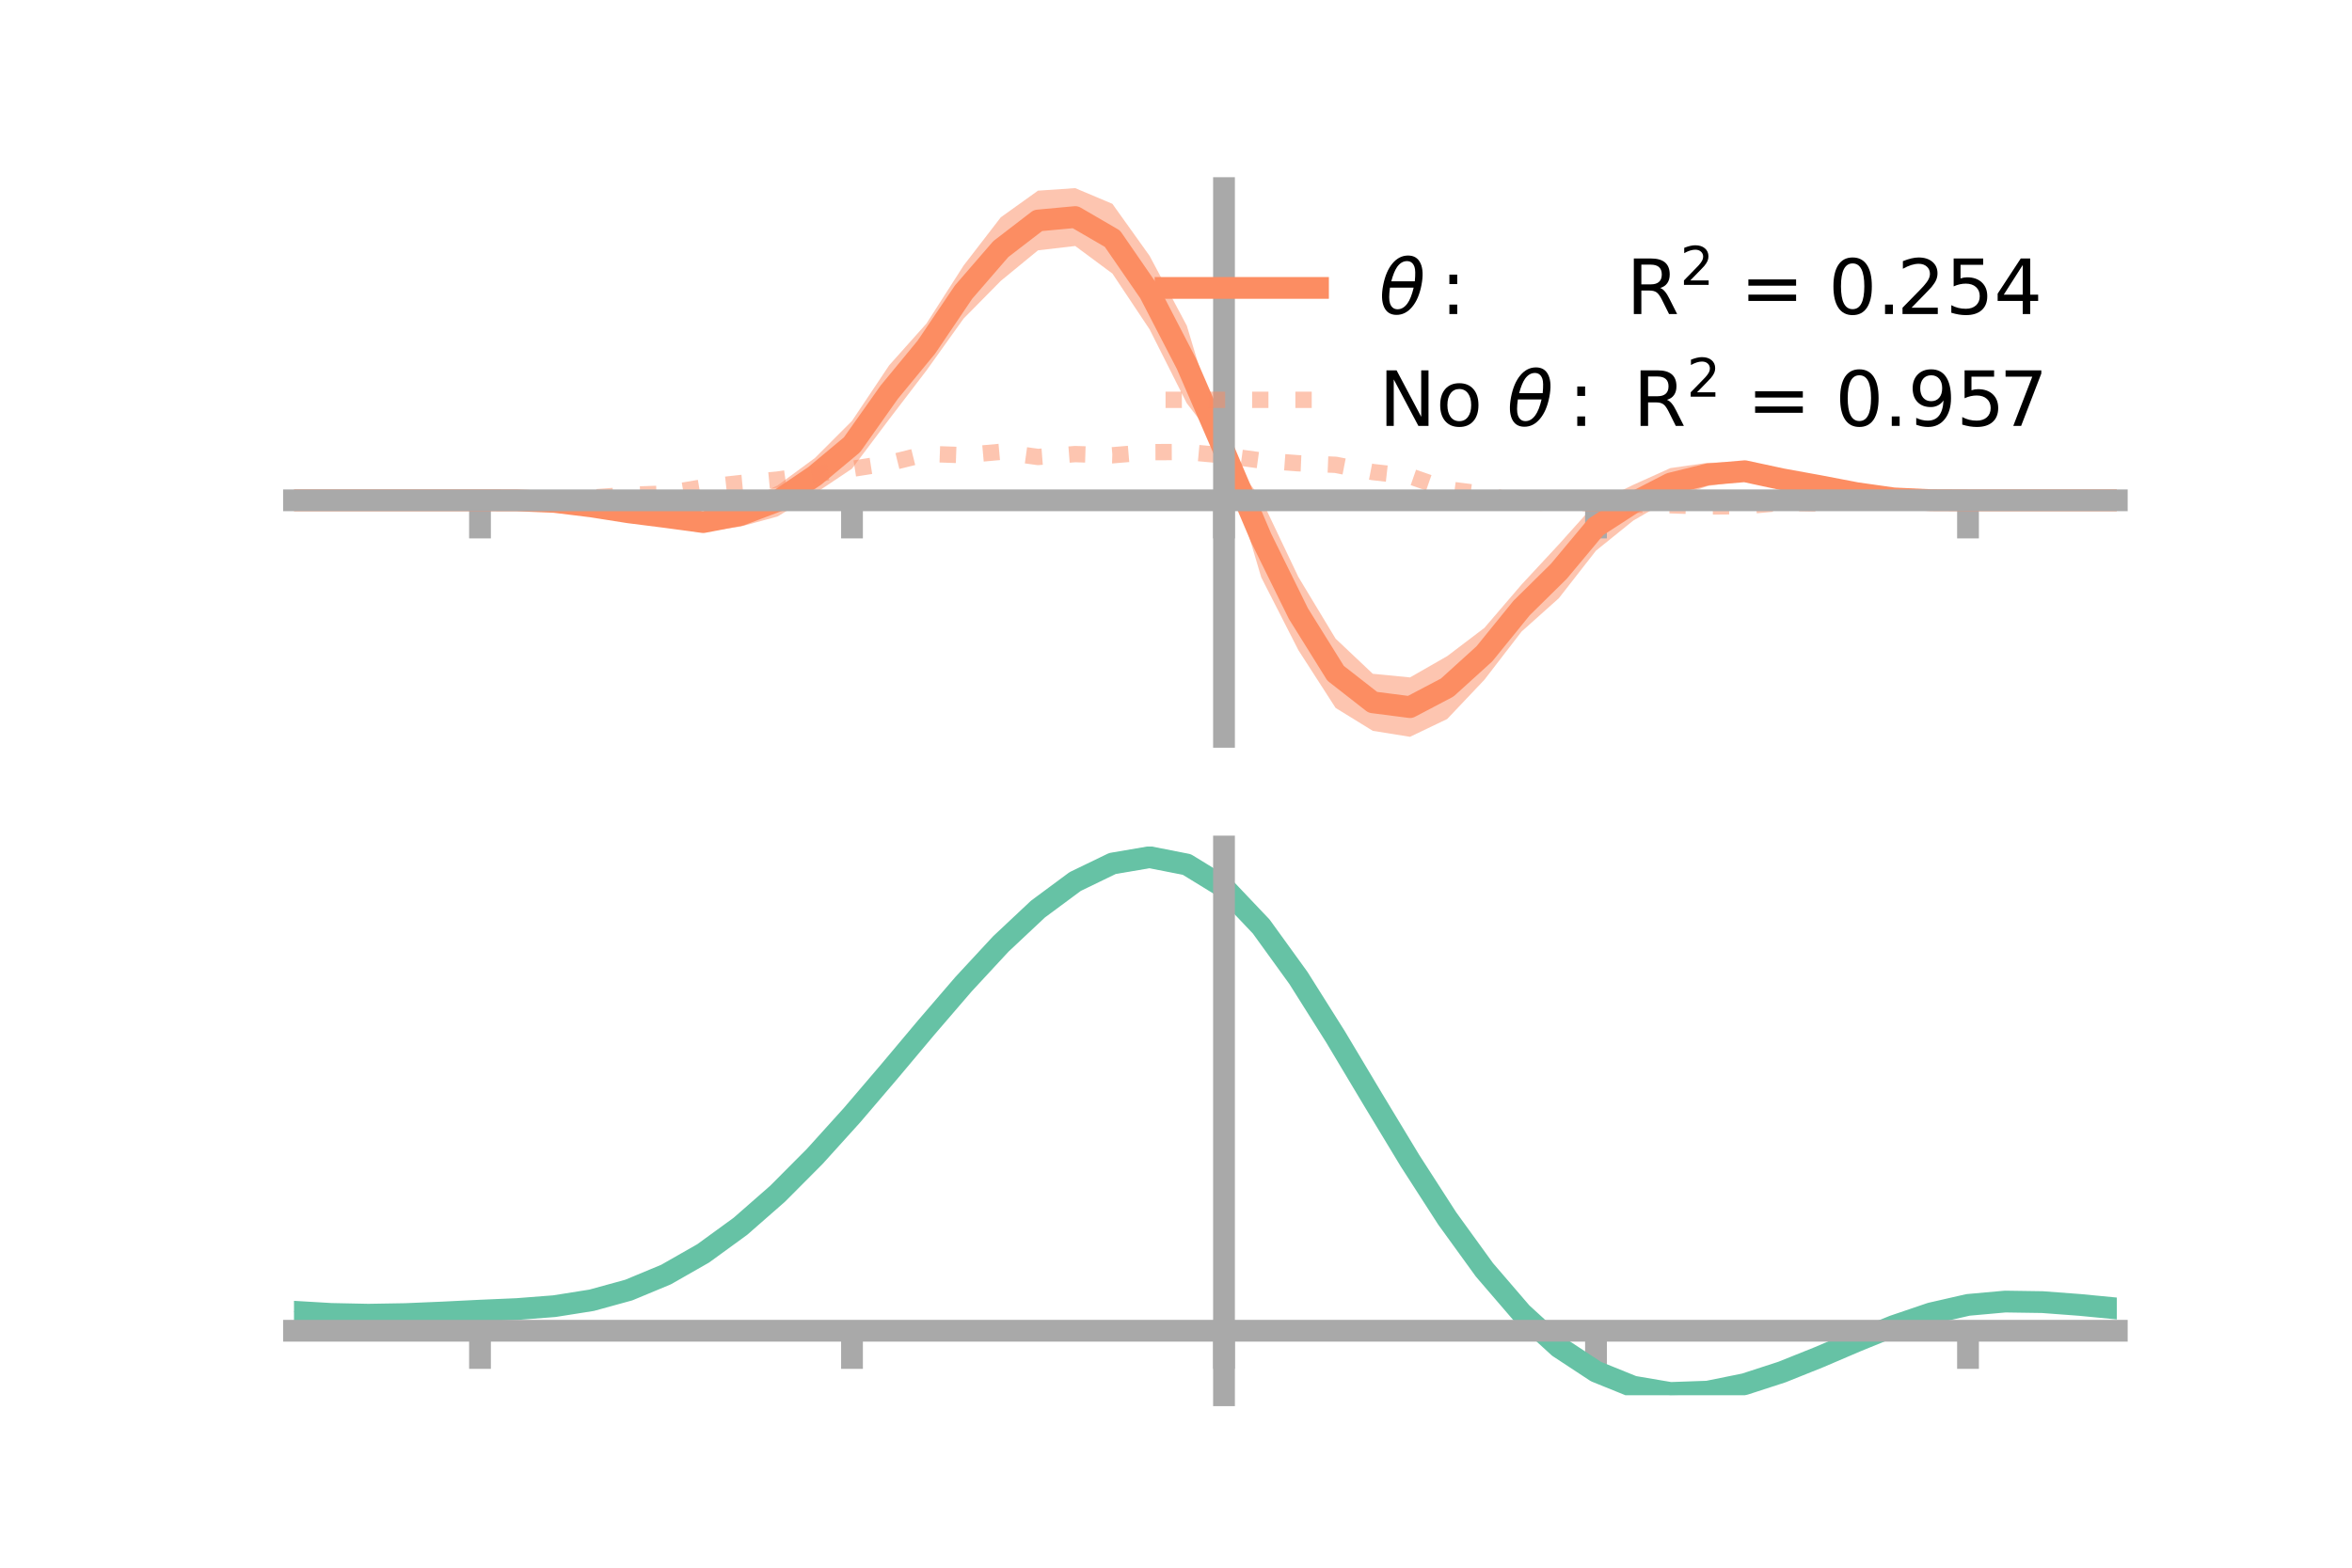 <?xml version="1.0" encoding="utf-8" standalone="no"?>
<!DOCTYPE svg PUBLIC "-//W3C//DTD SVG 1.1//EN"
  "http://www.w3.org/Graphics/SVG/1.1/DTD/svg11.dtd">
<!-- Created with matplotlib (https://matplotlib.org/) -->
<svg height="144pt" version="1.1" viewBox="0 0 216 144" width="216pt" xmlns="http://www.w3.org/2000/svg" xmlns:xlink="http://www.w3.org/1999/xlink">
 <defs>
  <style type="text/css">*{stroke-linecap:butt;stroke-linejoin:round;}</style>
 </defs>
 <g id="figure_1">
  <g id="patch_1">
   <path d="M 0 144 
L 216 144 
L 216 0 
L 0 0 
z
" style="fill:none;"/>
  </g>
  <g id="axes_1">
   <g id="patch_2">
    <path d="M 27 67.68 
L 194.4 67.68 
L 194.4 17.28 
L 27 17.28 
z
" style="fill:none;"/>
   </g>
   <g id="PolyCollection_1">
    <path clip-path="url(#p20ab0807ec)" d="M 27 45.954 
L 27 45.954 
L 30.416 45.954 
L 33.833 45.954 
L 37.249 45.954 
L 40.665 45.954 
L 44.082 45.954 
L 47.498 45.907 
L 50.914 45.94 
L 54.331 46.191 
L 57.747 46.517 
L 61.163 46.701 
L 64.58 47.092 
L 67.996 46.237 
L 71.412 44.588 
L 74.829 42.076 
L 78.245 38.66 
L 81.661 33.551 
L 85.078 29.724 
L 88.494 24.392 
L 91.91 19.96 
L 95.327 17.513 
L 98.743 17.28 
L 102.159 18.722 
L 105.576 23.505 
L 108.992 29.912 
L 112.408 41.267 
L 115.824 45.822 
L 119.241 53.002 
L 122.657 58.663 
L 126.073 61.89 
L 129.49 62.224 
L 132.906 60.269 
L 136.322 57.675 
L 139.739 53.689 
L 143.155 50.01 
L 146.571 46.204 
L 149.988 44.538 
L 153.404 42.997 
L 156.82 42.506 
L 160.237 42.411 
L 163.653 43.222 
L 167.069 44.093 
L 170.486 44.964 
L 173.902 45.616 
L 177.318 45.884 
L 180.735 45.954 
L 184.151 45.954 
L 187.567 45.954 
L 190.984 45.954 
L 194.4 45.954 
L 194.4 45.954 
L 194.4 45.954 
L 190.984 45.954 
L 187.567 45.954 
L 184.151 45.954 
L 180.735 45.954 
L 177.318 45.997 
L 173.902 45.942 
L 170.486 45.63 
L 167.069 45.189 
L 163.653 44.818 
L 160.237 44.156 
L 156.82 44.648 
L 153.404 45.841 
L 149.988 47.823 
L 146.571 50.581 
L 143.155 54.954 
L 139.739 58.009 
L 136.322 62.441 
L 132.906 66.044 
L 129.49 67.68 
L 126.073 67.131 
L 122.657 65.026 
L 119.241 59.723 
L 115.824 53.026 
L 112.408 41.481 
L 108.992 37.046 
L 105.576 30.255 
L 102.159 25.127 
L 98.743 22.596 
L 95.327 22.995 
L 91.91 25.8 
L 88.494 29.263 
L 85.078 34.039 
L 81.661 38.506 
L 78.245 43.051 
L 74.829 45.339 
L 71.412 47.441 
L 67.996 48.375 
L 64.58 48.825 
L 61.163 48.287 
L 57.747 47.604 
L 54.331 46.852 
L 50.914 46.264 
L 47.498 46.02 
L 44.082 45.954 
L 40.665 45.954 
L 37.249 45.954 
L 33.833 45.954 
L 30.416 45.954 
L 27 45.954 
z
" style="fill:#fc8d62;fill-opacity:0.5;"/>
   </g>
   <g id="matplotlib.axis_1">
    <g id="xtick_1">
     <g id="line2d_1">
      <defs>
       <path d="M 0 0 
L 0 3.5 
" id="me7f3abb350" style="stroke:#a9a9a9;stroke-width:2;"/>
      </defs>
      <g>
       <use style="fill:#a9a9a9;stroke:#a9a9a9;stroke-width:2;" x="44.082" xlink:href="#me7f3abb350" y="45.954"/>
      </g>
     </g>
    </g>
    <g id="xtick_2">
     <g id="line2d_2">
      <g>
       <use style="fill:#a9a9a9;stroke:#a9a9a9;stroke-width:2;" x="78.245" xlink:href="#me7f3abb350" y="45.954"/>
      </g>
     </g>
    </g>
    <g id="xtick_3">
     <g id="line2d_3">
      <g>
       <use style="fill:#a9a9a9;stroke:#a9a9a9;stroke-width:2;" x="112.408" xlink:href="#me7f3abb350" y="45.954"/>
      </g>
     </g>
    </g>
    <g id="xtick_4">
     <g id="line2d_4">
      <g>
       <use style="fill:#a9a9a9;stroke:#a9a9a9;stroke-width:2;" x="146.571" xlink:href="#me7f3abb350" y="45.954"/>
      </g>
     </g>
    </g>
    <g id="xtick_5">
     <g id="line2d_5">
      <g>
       <use style="fill:#a9a9a9;stroke:#a9a9a9;stroke-width:2;" x="180.735" xlink:href="#me7f3abb350" y="45.954"/>
      </g>
     </g>
    </g>
   </g>
   <g id="matplotlib.axis_2"/>
   <g id="line2d_6">
    <path clip-path="url(#p20ab0807ec)" d="M 27 45.954 
L 30.416 45.954 
L 33.833 45.954 
L 37.249 45.954 
L 40.665 45.954 
L 44.082 45.954 
L 47.498 45.964 
L 50.914 46.102 
L 54.331 46.521 
L 57.747 47.061 
L 61.163 47.494 
L 64.58 47.958 
L 67.996 47.306 
L 71.412 46.014 
L 74.829 43.707 
L 78.245 40.856 
L 81.661 36.028 
L 85.078 31.882 
L 88.494 26.828 
L 91.91 22.88 
L 95.327 20.254 
L 98.743 19.938 
L 102.159 21.924 
L 105.576 26.88 
L 108.992 33.479 
L 112.408 41.374 
L 115.824 49.424 
L 119.241 56.362 
L 122.657 61.844 
L 126.073 64.511 
L 129.49 64.952 
L 132.906 63.156 
L 136.322 60.058 
L 139.739 55.849 
L 143.155 52.482 
L 146.571 48.392 
L 149.988 46.18 
L 153.404 44.419 
L 156.82 43.577 
L 160.237 43.284 
L 163.653 44.02 
L 167.069 44.641 
L 170.486 45.297 
L 173.902 45.779 
L 177.318 45.94 
L 180.735 45.954 
L 184.151 45.954 
L 187.567 45.954 
L 190.984 45.954 
L 194.4 45.954 
" style="fill:none;stroke:#fc8d62;stroke-linecap:square;stroke-width:2;"/>
   </g>
   <g id="line2d_7">
    <path clip-path="url(#p20ab0807ec)" d="M 27 45.954 
L 30.416 45.954 
L 33.833 45.954 
L 37.249 45.954 
L 40.665 45.954 
L 44.082 45.954 
L 47.498 45.92 
L 50.914 45.853 
L 54.331 45.707 
L 57.747 45.454 
L 61.163 45.336 
L 64.58 44.755 
L 67.996 44.376 
L 71.412 44.053 
L 74.829 43.565 
L 78.245 43.067 
L 81.661 42.535 
L 85.078 41.689 
L 88.494 41.809 
L 91.91 41.502 
L 95.327 41.975 
L 98.743 41.711 
L 102.159 41.819 
L 105.576 41.533 
L 108.992 41.517 
L 112.408 41.834 
L 115.824 42.301 
L 119.241 42.554 
L 122.657 42.695 
L 126.073 43.36 
L 129.49 43.745 
L 132.906 44.937 
L 136.322 45.373 
L 139.739 46.236 
L 143.155 46.114 
L 146.571 46.254 
L 149.988 46.357 
L 153.404 46.41 
L 156.82 46.523 
L 160.237 46.494 
L 163.653 46.186 
L 167.069 46.25 
L 170.486 46.114 
L 173.902 46.028 
L 177.318 45.984 
L 180.735 45.954 
L 184.151 45.954 
L 187.567 45.954 
L 190.984 45.954 
L 194.4 45.954 
" style="fill:none;stroke:#fc8d62;stroke-dasharray:1.5,2.475;stroke-dashoffset:0;stroke-opacity:0.5;stroke-width:1.5;"/>
   </g>
   <g id="patch_3">
    <path d="M 112.408 67.68 
L 112.408 17.28 
" style="fill:none;stroke:#a9a9a9;stroke-linecap:square;stroke-linejoin:miter;stroke-width:2;"/>
   </g>
   <g id="patch_4">
    <path d="M 194.4 67.68 
L 194.4 17.28 
" style="fill:none;"/>
   </g>
   <g id="patch_5">
    <path d="M 27 45.954 
L 194.4 45.954 
" style="fill:none;stroke:#a9a9a9;stroke-linecap:square;stroke-linejoin:miter;stroke-width:2;"/>
   </g>
   <g id="patch_6">
    <path d="M 27 17.28 
L 194.4 17.28 
" style="fill:none;"/>
   </g>
   <g id="legend_1">
    <g id="line2d_8">
     <path d="M 107.04 26.449 
L 121.04 26.449 
" style="fill:none;stroke:#fc8d62;stroke-linecap:square;stroke-width:2;"/>
    </g>
    <g id="line2d_9"/>
    <g id="text_1">
     <!-- $\theta:$      R$^{2}$ = 0.254 -->
     <g transform="translate(126.64 28.899)scale(0.07 -0.07)">
      <defs>
       <path d="M 45.516 34.672 
L 14.453 34.672 
Q 12.359 20.062 14.5 13.875 
Q 17.188 6.25 24.469 6.25 
Q 31.781 6.25 37.359 13.922 
Q 42.234 20.656 45.516 34.672 
z
M 47.016 42.969 
Q 48.344 56.844 46.625 61.719 
Q 43.953 69.438 36.766 69.438 
Q 29.297 69.438 23.828 61.812 
Q 19.531 55.672 16.156 42.969 
z
M 38.188 76.766 
Q 49.906 76.766 54.594 66.406 
Q 59.281 56.109 55.719 37.844 
Q 52.203 19.625 43.453 9.281 
Q 34.766 -1.125 23.047 -1.125 
Q 11.281 -1.125 6.641 9.281 
Q 2 19.625 5.516 37.844 
Q 9.078 56.109 17.719 66.406 
Q 26.422 76.766 38.188 76.766 
z
" id="DejaVuSans-Oblique-952"/>
       <path d="M 11.719 12.406 
L 22.016 12.406 
L 22.016 0 
L 11.719 0 
z
M 11.719 51.703 
L 22.016 51.703 
L 22.016 39.312 
L 11.719 39.312 
z
" id="DejaVuSans-58"/>
       <path id="DejaVuSans-32"/>
       <path d="M 44.391 34.188 
Q 47.562 33.109 50.562 29.594 
Q 53.562 26.078 56.594 19.922 
L 66.609 0 
L 56 0 
L 46.688 18.703 
Q 43.062 26.031 39.672 28.422 
Q 36.281 30.812 30.422 30.812 
L 19.672 30.812 
L 19.672 0 
L 9.812 0 
L 9.812 72.906 
L 32.078 72.906 
Q 44.578 72.906 50.734 67.672 
Q 56.891 62.453 56.891 51.906 
Q 56.891 45.016 53.688 40.469 
Q 50.484 35.938 44.391 34.188 
z
M 19.672 64.797 
L 19.672 38.922 
L 32.078 38.922 
Q 39.203 38.922 42.844 42.219 
Q 46.484 45.516 46.484 51.906 
Q 46.484 58.297 42.844 61.547 
Q 39.203 64.797 32.078 64.797 
z
" id="DejaVuSans-82"/>
       <path d="M 19.188 8.297 
L 53.609 8.297 
L 53.609 0 
L 7.328 0 
L 7.328 8.297 
Q 12.938 14.109 22.625 23.891 
Q 32.328 33.688 34.812 36.531 
Q 39.547 41.844 41.422 45.531 
Q 43.312 49.219 43.312 52.781 
Q 43.312 58.594 39.234 62.25 
Q 35.156 65.922 28.609 65.922 
Q 23.969 65.922 18.812 64.312 
Q 13.672 62.703 7.812 59.422 
L 7.812 69.391 
Q 13.766 71.781 18.938 73 
Q 24.125 74.219 28.422 74.219 
Q 39.75 74.219 46.484 68.547 
Q 53.219 62.891 53.219 53.422 
Q 53.219 48.922 51.531 44.891 
Q 49.859 40.875 45.406 35.406 
Q 44.188 33.984 37.641 27.219 
Q 31.109 20.453 19.188 8.297 
z
" id="DejaVuSans-50"/>
       <path d="M 10.594 45.406 
L 73.188 45.406 
L 73.188 37.203 
L 10.594 37.203 
z
M 10.594 25.484 
L 73.188 25.484 
L 73.188 17.188 
L 10.594 17.188 
z
" id="DejaVuSans-61"/>
       <path d="M 31.781 66.406 
Q 24.172 66.406 20.328 58.906 
Q 16.5 51.422 16.5 36.375 
Q 16.5 21.391 20.328 13.891 
Q 24.172 6.391 31.781 6.391 
Q 39.453 6.391 43.281 13.891 
Q 47.125 21.391 47.125 36.375 
Q 47.125 51.422 43.281 58.906 
Q 39.453 66.406 31.781 66.406 
z
M 31.781 74.219 
Q 44.047 74.219 50.516 64.516 
Q 56.984 54.828 56.984 36.375 
Q 56.984 17.969 50.516 8.266 
Q 44.047 -1.422 31.781 -1.422 
Q 19.531 -1.422 13.062 8.266 
Q 6.594 17.969 6.594 36.375 
Q 6.594 54.828 13.062 64.516 
Q 19.531 74.219 31.781 74.219 
z
" id="DejaVuSans-48"/>
       <path d="M 10.688 12.406 
L 21 12.406 
L 21 0 
L 10.688 0 
z
" id="DejaVuSans-46"/>
       <path d="M 10.797 72.906 
L 49.516 72.906 
L 49.516 64.594 
L 19.828 64.594 
L 19.828 46.734 
Q 21.969 47.469 24.109 47.828 
Q 26.266 48.188 28.422 48.188 
Q 40.625 48.188 47.75 41.5 
Q 54.891 34.812 54.891 23.391 
Q 54.891 11.625 47.562 5.094 
Q 40.234 -1.422 26.906 -1.422 
Q 22.312 -1.422 17.547 -0.641 
Q 12.797 0.141 7.719 1.703 
L 7.719 11.625 
Q 12.109 9.234 16.797 8.062 
Q 21.484 6.891 26.703 6.891 
Q 35.156 6.891 40.078 11.328 
Q 45.016 15.766 45.016 23.391 
Q 45.016 31 40.078 35.438 
Q 35.156 39.891 26.703 39.891 
Q 22.75 39.891 18.812 39.016 
Q 14.891 38.141 10.797 36.281 
z
" id="DejaVuSans-53"/>
       <path d="M 37.797 64.312 
L 12.891 25.391 
L 37.797 25.391 
z
M 35.203 72.906 
L 47.609 72.906 
L 47.609 25.391 
L 58.016 25.391 
L 58.016 17.188 
L 47.609 17.188 
L 47.609 0 
L 37.797 0 
L 37.797 17.188 
L 4.891 17.188 
L 4.891 26.703 
z
" id="DejaVuSans-52"/>
      </defs>
      <use transform="translate(0 0.766)" xlink:href="#DejaVuSans-Oblique-952"/>
      <use transform="translate(80.664 0.766)" xlink:href="#DejaVuSans-58"/>
      <use transform="translate(133.838 0.766)" xlink:href="#DejaVuSans-32"/>
      <use transform="translate(165.625 0.766)" xlink:href="#DejaVuSans-32"/>
      <use transform="translate(197.412 0.766)" xlink:href="#DejaVuSans-32"/>
      <use transform="translate(229.199 0.766)" xlink:href="#DejaVuSans-32"/>
      <use transform="translate(260.986 0.766)" xlink:href="#DejaVuSans-32"/>
      <use transform="translate(292.773 0.766)" xlink:href="#DejaVuSans-32"/>
      <use transform="translate(324.561 0.766)" xlink:href="#DejaVuSans-82"/>
      <use transform="translate(395 39.047)scale(0.7)" xlink:href="#DejaVuSans-50"/>
      <use transform="translate(442.271 0.766)" xlink:href="#DejaVuSans-32"/>
      <use transform="translate(474.058 0.766)" xlink:href="#DejaVuSans-61"/>
      <use transform="translate(557.847 0.766)" xlink:href="#DejaVuSans-32"/>
      <use transform="translate(589.634 0.766)" xlink:href="#DejaVuSans-48"/>
      <use transform="translate(653.257 0.766)" xlink:href="#DejaVuSans-46"/>
      <use transform="translate(679.544 0.766)" xlink:href="#DejaVuSans-50"/>
      <use transform="translate(743.167 0.766)" xlink:href="#DejaVuSans-53"/>
      <use transform="translate(806.79 0.766)" xlink:href="#DejaVuSans-52"/>
     </g>
    </g>
    <g id="line2d_10">
     <path d="M 107.04 36.724 
L 121.04 36.724 
" style="fill:none;stroke:#fc8d62;stroke-dasharray:1.5,2.475;stroke-dashoffset:0;stroke-opacity:0.5;stroke-width:1.5;"/>
    </g>
    <g id="line2d_11"/>
    <g id="text_2">
     <!-- No $\theta:$ R$^{2}$ = 0.957 -->
     <g transform="translate(126.64 39.174)scale(0.07 -0.07)">
      <defs>
       <path d="M 9.812 72.906 
L 23.094 72.906 
L 55.422 11.922 
L 55.422 72.906 
L 64.984 72.906 
L 64.984 0 
L 51.703 0 
L 19.391 60.984 
L 19.391 0 
L 9.812 0 
z
" id="DejaVuSans-78"/>
       <path d="M 30.609 48.391 
Q 23.391 48.391 19.188 42.75 
Q 14.984 37.109 14.984 27.297 
Q 14.984 17.484 19.156 11.844 
Q 23.344 6.203 30.609 6.203 
Q 37.797 6.203 41.984 11.859 
Q 46.188 17.531 46.188 27.297 
Q 46.188 37.016 41.984 42.703 
Q 37.797 48.391 30.609 48.391 
z
M 30.609 56 
Q 42.328 56 49.016 48.375 
Q 55.719 40.766 55.719 27.297 
Q 55.719 13.875 49.016 6.219 
Q 42.328 -1.422 30.609 -1.422 
Q 18.844 -1.422 12.172 6.219 
Q 5.516 13.875 5.516 27.297 
Q 5.516 40.766 12.172 48.375 
Q 18.844 56 30.609 56 
z
" id="DejaVuSans-111"/>
       <path d="M 10.984 1.516 
L 10.984 10.5 
Q 14.703 8.734 18.5 7.812 
Q 22.312 6.891 25.984 6.891 
Q 35.75 6.891 40.891 13.453 
Q 46.047 20.016 46.781 33.406 
Q 43.953 29.203 39.594 26.953 
Q 35.25 24.703 29.984 24.703 
Q 19.047 24.703 12.672 31.312 
Q 6.297 37.938 6.297 49.422 
Q 6.297 60.641 12.938 67.422 
Q 19.578 74.219 30.609 74.219 
Q 43.266 74.219 49.922 64.516 
Q 56.594 54.828 56.594 36.375 
Q 56.594 19.141 48.406 8.859 
Q 40.234 -1.422 26.422 -1.422 
Q 22.703 -1.422 18.891 -0.688 
Q 15.094 0.047 10.984 1.516 
z
M 30.609 32.422 
Q 37.25 32.422 41.125 36.953 
Q 45.016 41.5 45.016 49.422 
Q 45.016 57.281 41.125 61.844 
Q 37.25 66.406 30.609 66.406 
Q 23.969 66.406 20.094 61.844 
Q 16.219 57.281 16.219 49.422 
Q 16.219 41.5 20.094 36.953 
Q 23.969 32.422 30.609 32.422 
z
" id="DejaVuSans-57"/>
       <path d="M 8.203 72.906 
L 55.078 72.906 
L 55.078 68.703 
L 28.609 0 
L 18.312 0 
L 43.219 64.594 
L 8.203 64.594 
z
" id="DejaVuSans-55"/>
      </defs>
      <use transform="translate(0 0.766)" xlink:href="#DejaVuSans-78"/>
      <use transform="translate(74.805 0.766)" xlink:href="#DejaVuSans-111"/>
      <use transform="translate(135.986 0.766)" xlink:href="#DejaVuSans-32"/>
      <use transform="translate(167.773 0.766)" xlink:href="#DejaVuSans-Oblique-952"/>
      <use transform="translate(248.438 0.766)" xlink:href="#DejaVuSans-58"/>
      <use transform="translate(301.611 0.766)" xlink:href="#DejaVuSans-32"/>
      <use transform="translate(333.398 0.766)" xlink:href="#DejaVuSans-82"/>
      <use transform="translate(403.838 39.047)scale(0.7)" xlink:href="#DejaVuSans-50"/>
      <use transform="translate(451.108 0.766)" xlink:href="#DejaVuSans-32"/>
      <use transform="translate(482.896 0.766)" xlink:href="#DejaVuSans-61"/>
      <use transform="translate(566.685 0.766)" xlink:href="#DejaVuSans-32"/>
      <use transform="translate(598.472 0.766)" xlink:href="#DejaVuSans-48"/>
      <use transform="translate(662.095 0.766)" xlink:href="#DejaVuSans-46"/>
      <use transform="translate(693.882 0.766)" xlink:href="#DejaVuSans-57"/>
      <use transform="translate(757.505 0.766)" xlink:href="#DejaVuSans-53"/>
      <use transform="translate(813.878 0.766)" xlink:href="#DejaVuSans-55"/>
     </g>
    </g>
   </g>
  </g>
  <g id="axes_2">
   <g id="patch_7">
    <path d="M 27 128.16 
L 194.4 128.16 
L 194.4 77.76 
L 27 77.76 
z
" style="fill:none;"/>
   </g>
   <g id="PolyCollection_2">
    <path clip-path="url(#pe7c0801e15)" d="M 27 120.532 
L 27 120.448 
L 30.416 120.659 
L 33.833 120.731 
L 37.249 120.669 
L 40.665 120.513 
L 44.082 120.337 
L 47.498 120.184 
L 50.914 119.913 
L 54.331 119.366 
L 57.747 118.416 
L 61.163 116.973 
L 64.58 114.984 
L 67.996 112.442 
L 71.412 109.378 
L 74.829 105.859 
L 78.245 101.986 
L 81.661 97.889 
L 85.078 93.722 
L 88.494 89.66 
L 91.91 85.892 
L 95.327 82.616 
L 98.743 80.036 
L 102.159 78.352 
L 105.576 77.76 
L 108.992 78.445 
L 112.408 80.574 
L 115.824 84.228 
L 119.241 89.026 
L 122.657 94.532 
L 126.073 100.338 
L 129.49 106.086 
L 132.906 111.477 
L 136.322 116.277 
L 139.739 120.317 
L 143.155 123.492 
L 146.571 125.765 
L 149.988 127.157 
L 153.404 127.74 
L 156.82 127.624 
L 160.237 126.943 
L 163.653 125.85 
L 167.069 124.504 
L 170.486 123.068 
L 173.902 121.7 
L 177.318 120.554 
L 180.735 119.779 
L 184.151 119.474 
L 187.567 119.53 
L 190.984 119.795 
L 194.4 120.136 
L 194.4 120.246 
L 194.4 120.246 
L 190.984 119.929 
L 187.567 119.682 
L 184.151 119.636 
L 180.735 119.946 
L 177.318 120.732 
L 173.902 121.909 
L 170.486 123.324 
L 167.069 124.812 
L 163.653 126.206 
L 160.237 127.334 
L 156.82 128.035 
L 153.404 128.16 
L 149.988 127.582 
L 146.571 126.209 
L 143.155 123.987 
L 139.739 120.905 
L 136.322 116.999 
L 132.906 112.362 
L 129.49 107.152 
L 126.073 101.591 
L 122.657 95.968 
L 119.241 90.63 
L 115.824 85.975 
L 112.408 82.431 
L 108.992 80.371 
L 105.576 79.712 
L 102.159 80.286 
L 98.743 81.908 
L 95.327 84.387 
L 91.91 87.527 
L 88.494 91.132 
L 85.078 95.011 
L 81.661 98.985 
L 78.245 102.887 
L 74.829 106.573 
L 71.412 109.922 
L 67.996 112.842 
L 64.58 115.271 
L 61.163 117.181 
L 57.747 118.58 
L 54.331 119.508 
L 50.914 120.042 
L 47.498 120.303 
L 44.082 120.445 
L 40.665 120.606 
L 37.249 120.742 
L 33.833 120.792 
L 30.416 120.723 
L 27 120.532 
z
" style="fill:#66c2a5;fill-opacity:0.5;"/>
   </g>
   <g id="matplotlib.axis_3">
    <g id="xtick_6">
     <g id="line2d_12">
      <g>
       <use style="fill:#a9a9a9;stroke:#a9a9a9;stroke-width:2;" x="44.082" xlink:href="#me7f3abb350" y="122.235"/>
      </g>
     </g>
    </g>
    <g id="xtick_7">
     <g id="line2d_13">
      <g>
       <use style="fill:#a9a9a9;stroke:#a9a9a9;stroke-width:2;" x="78.245" xlink:href="#me7f3abb350" y="122.235"/>
      </g>
     </g>
    </g>
    <g id="xtick_8">
     <g id="line2d_14">
      <g>
       <use style="fill:#a9a9a9;stroke:#a9a9a9;stroke-width:2;" x="112.408" xlink:href="#me7f3abb350" y="122.235"/>
      </g>
     </g>
    </g>
    <g id="xtick_9">
     <g id="line2d_15">
      <g>
       <use style="fill:#a9a9a9;stroke:#a9a9a9;stroke-width:2;" x="146.571" xlink:href="#me7f3abb350" y="122.235"/>
      </g>
     </g>
    </g>
    <g id="xtick_10">
     <g id="line2d_16">
      <g>
       <use style="fill:#a9a9a9;stroke:#a9a9a9;stroke-width:2;" x="180.735" xlink:href="#me7f3abb350" y="122.235"/>
      </g>
     </g>
    </g>
   </g>
   <g id="matplotlib.axis_4"/>
   <g id="line2d_17">
    <path clip-path="url(#pe7c0801e15)" d="M 27 120.49 
L 30.416 120.691 
L 33.833 120.762 
L 37.249 120.705 
L 40.665 120.56 
L 44.082 120.391 
L 47.498 120.243 
L 50.914 119.978 
L 54.331 119.437 
L 57.747 118.498 
L 61.163 117.077 
L 64.58 115.128 
L 67.996 112.642 
L 71.412 109.65 
L 74.829 106.216 
L 78.245 102.437 
L 81.661 98.437 
L 85.078 94.367 
L 88.494 90.396 
L 91.91 86.709 
L 95.327 83.502 
L 98.743 80.972 
L 102.159 79.319 
L 105.576 78.736 
L 108.992 79.408 
L 112.408 81.503 
L 115.824 85.102 
L 119.241 89.828 
L 122.657 95.25 
L 126.073 100.965 
L 129.49 106.619 
L 132.906 111.92 
L 136.322 116.638 
L 139.739 120.611 
L 143.155 123.74 
L 146.571 125.987 
L 149.988 127.37 
L 153.404 127.95 
L 156.82 127.83 
L 160.237 127.139 
L 163.653 126.028 
L 167.069 124.658 
L 170.486 123.196 
L 173.902 121.804 
L 177.318 120.643 
L 180.735 119.862 
L 184.151 119.555 
L 187.567 119.606 
L 190.984 119.862 
L 194.4 120.191 
" style="fill:none;stroke:#66c2a5;stroke-linecap:square;stroke-width:2;"/>
   </g>
   <g id="patch_8">
    <path d="M 112.408 128.16 
L 112.408 77.76 
" style="fill:none;stroke:#a9a9a9;stroke-linecap:square;stroke-linejoin:miter;stroke-width:2;"/>
   </g>
   <g id="patch_9">
    <path d="M 194.4 128.16 
L 194.4 77.76 
" style="fill:none;"/>
   </g>
   <g id="patch_10">
    <path d="M 27 122.235 
L 194.4 122.235 
" style="fill:none;stroke:#a9a9a9;stroke-linecap:square;stroke-linejoin:miter;stroke-width:2;"/>
   </g>
   <g id="patch_11">
    <path d="M 27 77.76 
L 194.4 77.76 
" style="fill:none;"/>
   </g>
  </g>
 </g>
 <defs>
  <clipPath id="p20ab0807ec">
   <rect height="50.4" width="167.4" x="27" y="17.28"/>
  </clipPath>
  <clipPath id="pe7c0801e15">
   <rect height="50.4" width="167.4" x="27" y="77.76"/>
  </clipPath>
 </defs>
</svg>
